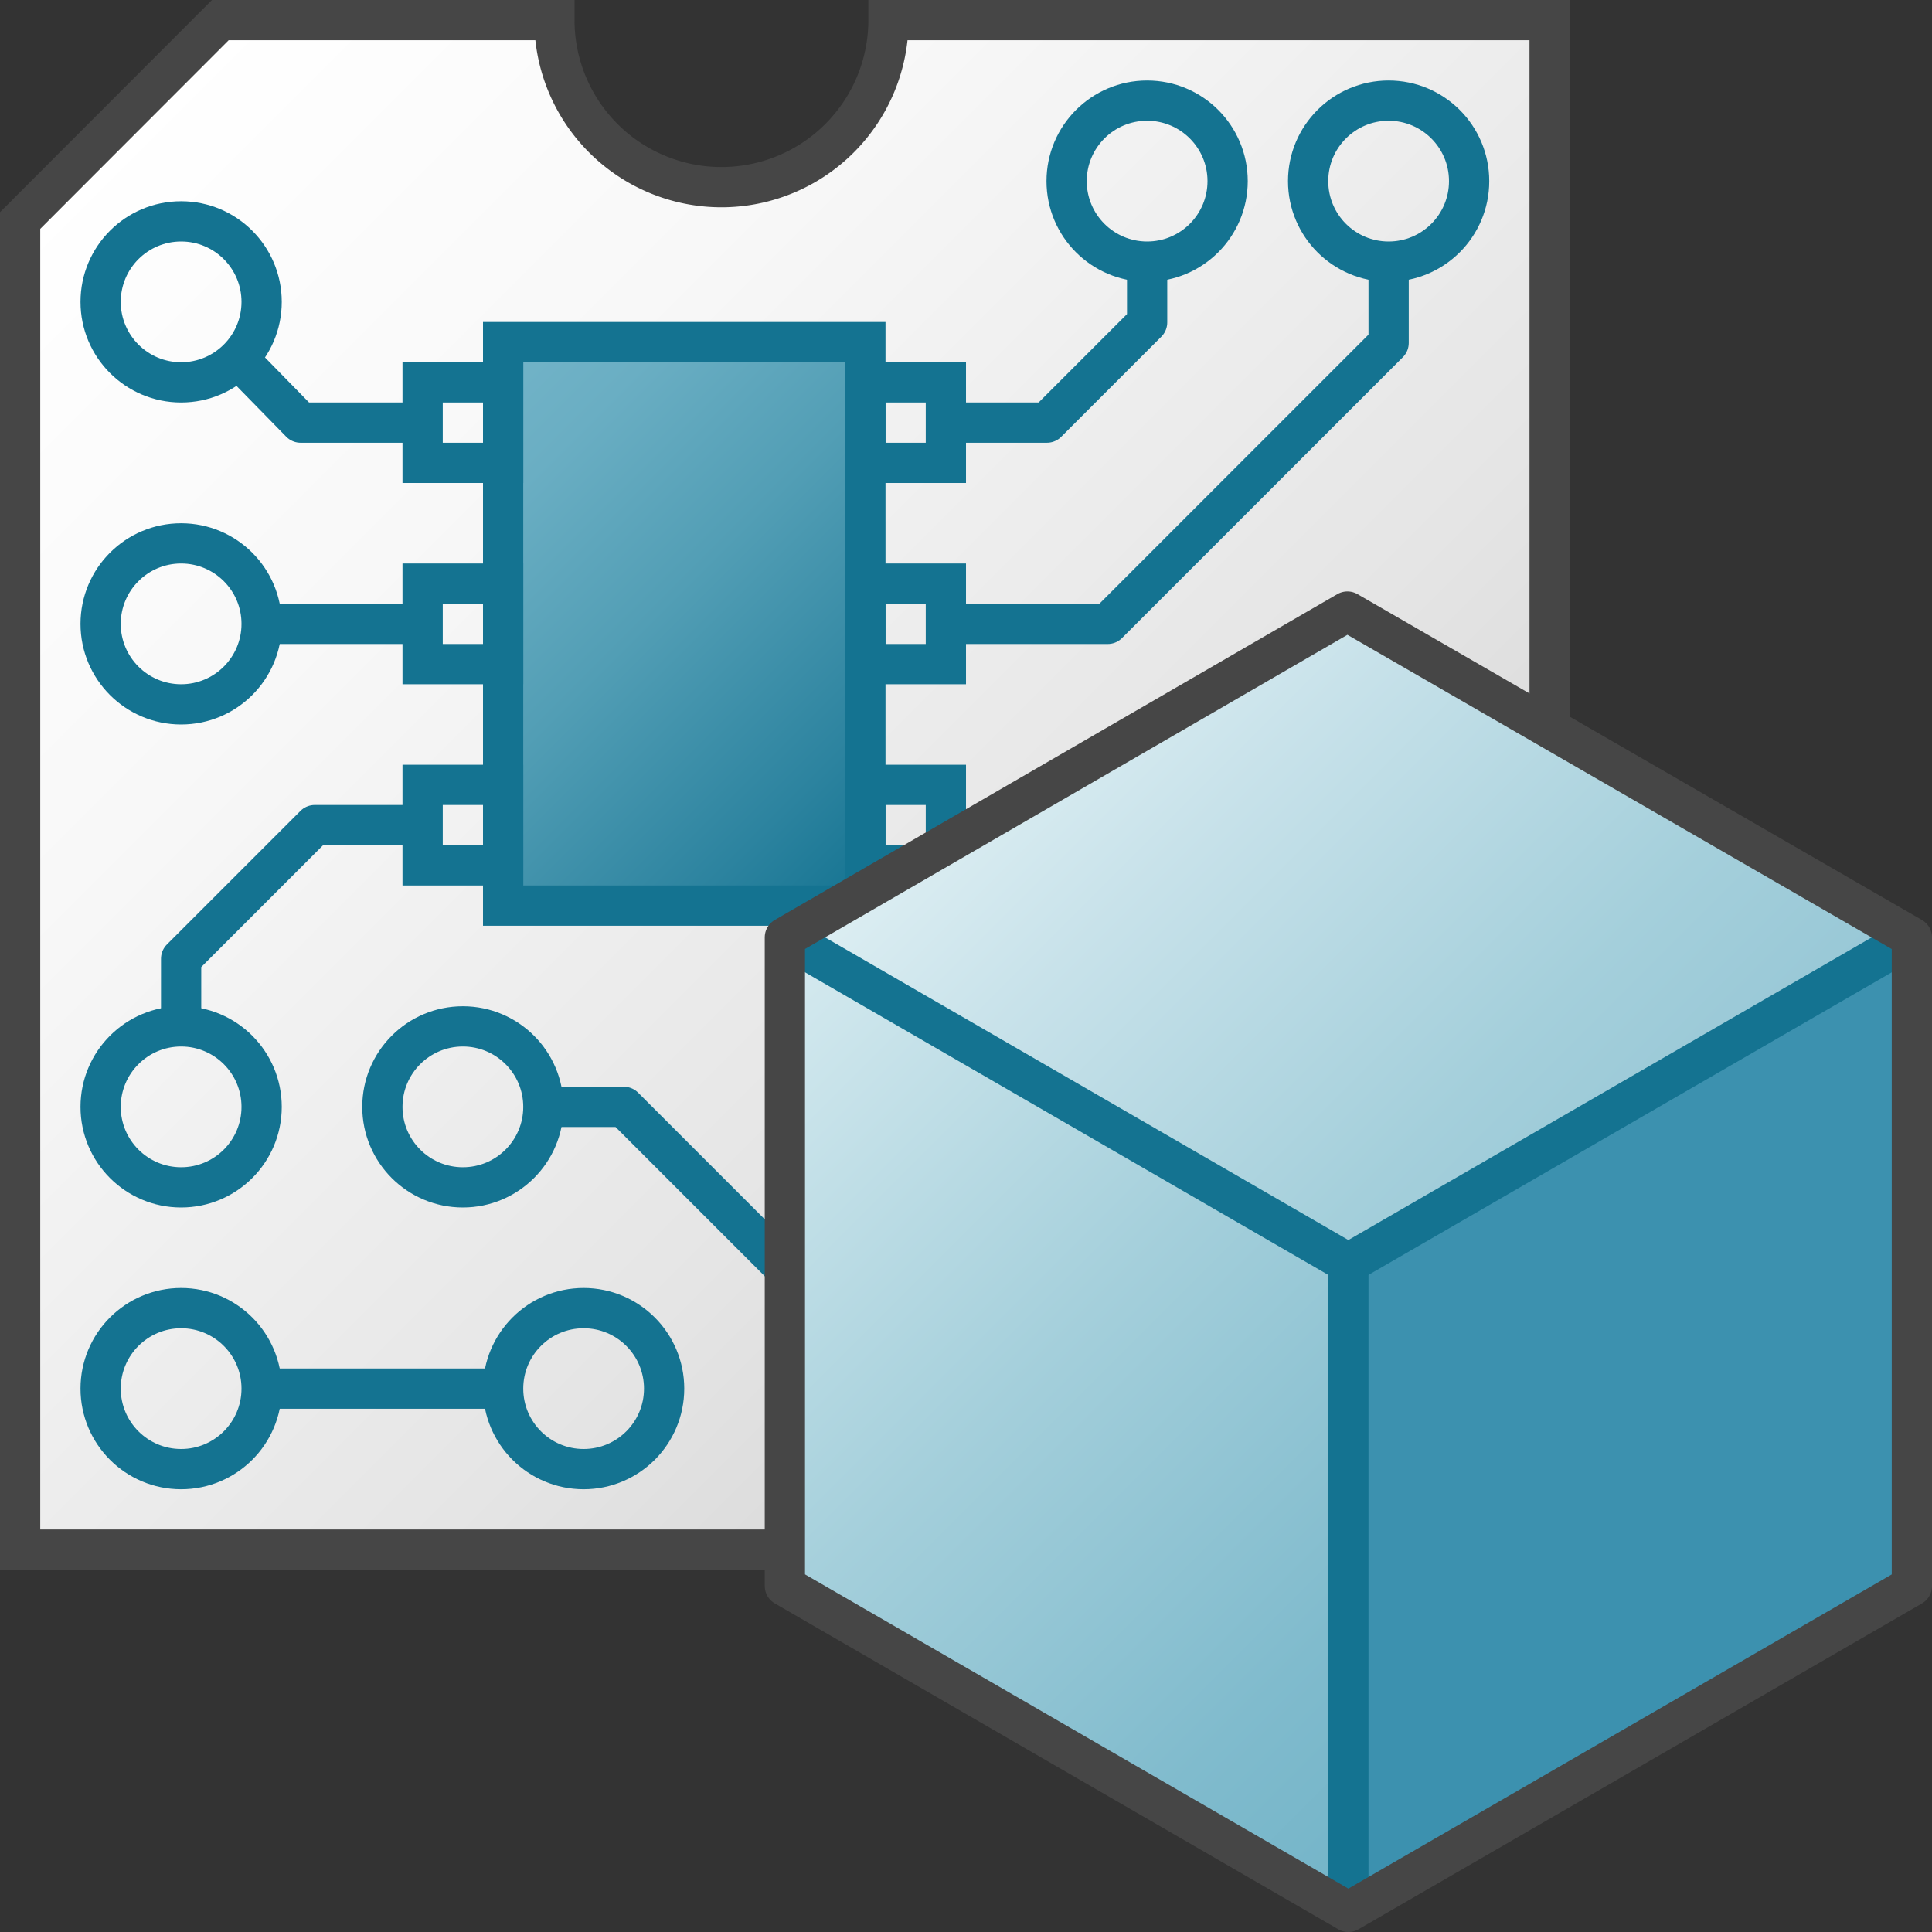 <svg id="Layer_1" data-name="Layer 1" xmlns="http://www.w3.org/2000/svg" xmlns:xlink="http://www.w3.org/1999/xlink" viewBox="0 0 48 48">
    <rect x="0" y="0" width="48" height="48" fill="#333333" stroke="none"/>
    <linearGradient id="linear-gradient" x1="2.989" y1="2.989" x2="38.5" y2="38.5" gradientUnits="userSpaceOnUse">
      <stop offset="0" stop-color="#fff"/>
      <stop offset="0.248" stop-color="#f8f8f8"/>
      <stop offset="0.606" stop-color="#e5e5e5"/>
      <stop offset="1" stop-color="#c8c8c8"/>
    </linearGradient>
    <linearGradient id="Dark_Blue_Grad" data-name="Dark Blue Grad" x1="11.25" y1="9.75" x2="22.75" y2="21.25" gradientUnits="userSpaceOnUse">
      <stop offset="0" stop-color="#73b4c8"/>
      <stop offset="0.175" stop-color="#6aaec3"/>
      <stop offset="0.457" stop-color="#529eb5"/>
      <stop offset="0.809" stop-color="#2c839f"/>
      <stop offset="1" stop-color="#147391"/>
    </linearGradient>
    <linearGradient id="linear-gradient-2" x1="26.5" y1="16.29" x2="40.5" y2="30.29" gradientUnits="userSpaceOnUse">
      <stop offset="0" stop-color="#deeff3"/>
      <stop offset="0.267" stop-color="#c8e2ea"/>
      <stop offset="0.744" stop-color="#a4cfdb"/>
      <stop offset="1" stop-color="#97c7d6"/>
    </linearGradient>
    <linearGradient id="linear-gradient-3" x1="16.923" y1="25.866" x2="36.028" y2="44.972" gradientUnits="userSpaceOnUse">
      <stop offset="0" stop-color="#d7ebf0"/>
      <stop offset="0.444" stop-color="#a4cfdb"/>
      <stop offset="0.806" stop-color="#80bbcd"/>
      <stop offset="1" stop-color="#73b4c8"/>
    </linearGradient>
    <linearGradient id="linear-gradient-4" x1="29.471" y1="35.414" x2="37.529" y2="43.471" gradientUnits="userSpaceOnUse">
      <stop offset="0" stop-color="#afd7e1"/>
      <stop offset="0.159" stop-color="#a4d0dc"/>
      <stop offset="0.706" stop-color="#80bcce"/>
      <stop offset="1" stop-color="#73b4c8"/>
    </linearGradient>
  <path d="M22.074.5a4.149,4.149,0,1,1-8.3,0h-8.3L.5,5.479V38.5h38V.5Z" stroke="#464646" stroke-miterlimit="10" fill="url(#linear-gradient)"/>
  <rect x="12.5" y="8.5" width="9" height="14" stroke="#147391" stroke-miterlimit="10" fill="url(#Dark_Blue_Grad)"/>
  <polyline points="10.5 10.5 7.468 10.5 6 9" fill="none" stroke="#147391" stroke-linejoin="round"/>
  <polyline points="10.5 20.5 7.819 20.5 4.5 23.819 4.5 25.5" fill="none" stroke="#147391" stroke-linejoin="round"/>
  <line x1="10.5" y1="15.5" x2="6.5" y2="15.5" fill="none" stroke="#147391" stroke-linejoin="round"/>
  <rect x="10.5" y="9.5" width="2" height="2" fill="none" stroke="#147391" stroke-miterlimit="10"/>
  <rect x="10.5" y="14.5" width="2" height="2" fill="none" stroke="#147391" stroke-miterlimit="10"/>
  <rect x="10.5" y="19.5" width="2" height="2" fill="none" stroke="#147391" stroke-miterlimit="10"/>
  <polyline points="23.5 15.5 27.521 15.5 34.5 8.521 34.5 6.5" fill="none" stroke="#147391" stroke-linejoin="round"/>
  <polyline points="23.5 10.5 26.011 10.5 28.5 8.011 28.5 6.5" fill="none" stroke="#147391" stroke-linejoin="round"/>
  <circle cx="28.5" cy="4.5" r="2" fill="none" stroke="#147391" stroke-miterlimit="10"/>
  <circle cx="4.5" cy="7.5" r="2" fill="none" stroke="#147391" stroke-miterlimit="10"/>
  <circle cx="4.5" cy="15.5" r="2" fill="none" stroke="#147391" stroke-miterlimit="10"/>
  <circle cx="4.5" cy="27.5" r="2" fill="none" stroke="#147391" stroke-miterlimit="10"/>
  <circle cx="11.5" cy="27.5" r="2" fill="none" stroke="#147391" stroke-miterlimit="10"/>
  <circle cx="22.5" cy="34.5" r="2" fill="none" stroke="#147391" stroke-miterlimit="10"/>
  <circle cx="4.5" cy="34.5" r="2" fill="none" stroke="#147391" stroke-miterlimit="10"/>
  <circle cx="14.5" cy="34.5" r="2" fill="none" stroke="#147391" stroke-miterlimit="10"/>
  <circle cx="34.5" cy="4.5" r="2" fill="none" stroke="#147391" stroke-miterlimit="10"/>
  <polyline points="19.5 31.5 15.5 27.5 13.5 27.5" fill="none" stroke="#147391" stroke-linejoin="round"/>
  <rect x="21.5" y="9.5" width="2" height="2" fill="none" stroke="#147391" stroke-miterlimit="10"/>
  <rect x="21.5" y="14.5" width="2" height="2" fill="none" stroke="#147391" stroke-miterlimit="10"/>
  <rect x="21.5" y="19.5" width="2" height="2" fill="none" stroke="#147391" stroke-miterlimit="10"/>
  <line x1="6.5" y1="34.5" x2="12.5" y2="34.5" fill="none" stroke="#147391" stroke-linejoin="round"/>
    <polygon points="33.5 31.386 47.5 23.29 47.5 39.501 33.5 47.5 33.5 31.386" fill="#3c91af"/>
    <polygon points="19.5 23.289 33.476 15.194 47.5 23.29 33.5 31.386 19.5 23.289" fill="url(#linear-gradient-2)"/>
    <polygon points="33.5 31.386 33.5 47.5 19.5 39.501 19.5 23.289 33.5 31.386" fill="url(#linear-gradient-3)"/>
    <line x1="33.5" y1="31.386" x2="33.5" y2="47.5" stroke="#147391" stroke-linejoin="round" fill="url(#linear-gradient-4)"/>
    <polyline points="47.5 23.29 33.5 31.386 19.5 23.289" fill="none" stroke="#147391" stroke-linejoin="round"/>
    <polygon points="33.476 15.194 19.5 23.289 19.5 39.403 33.5 47.5 47.5 39.404 47.5 23.29 33.476 15.194" fill="none" stroke="#464646" stroke-linejoin="round"/>
</svg>
